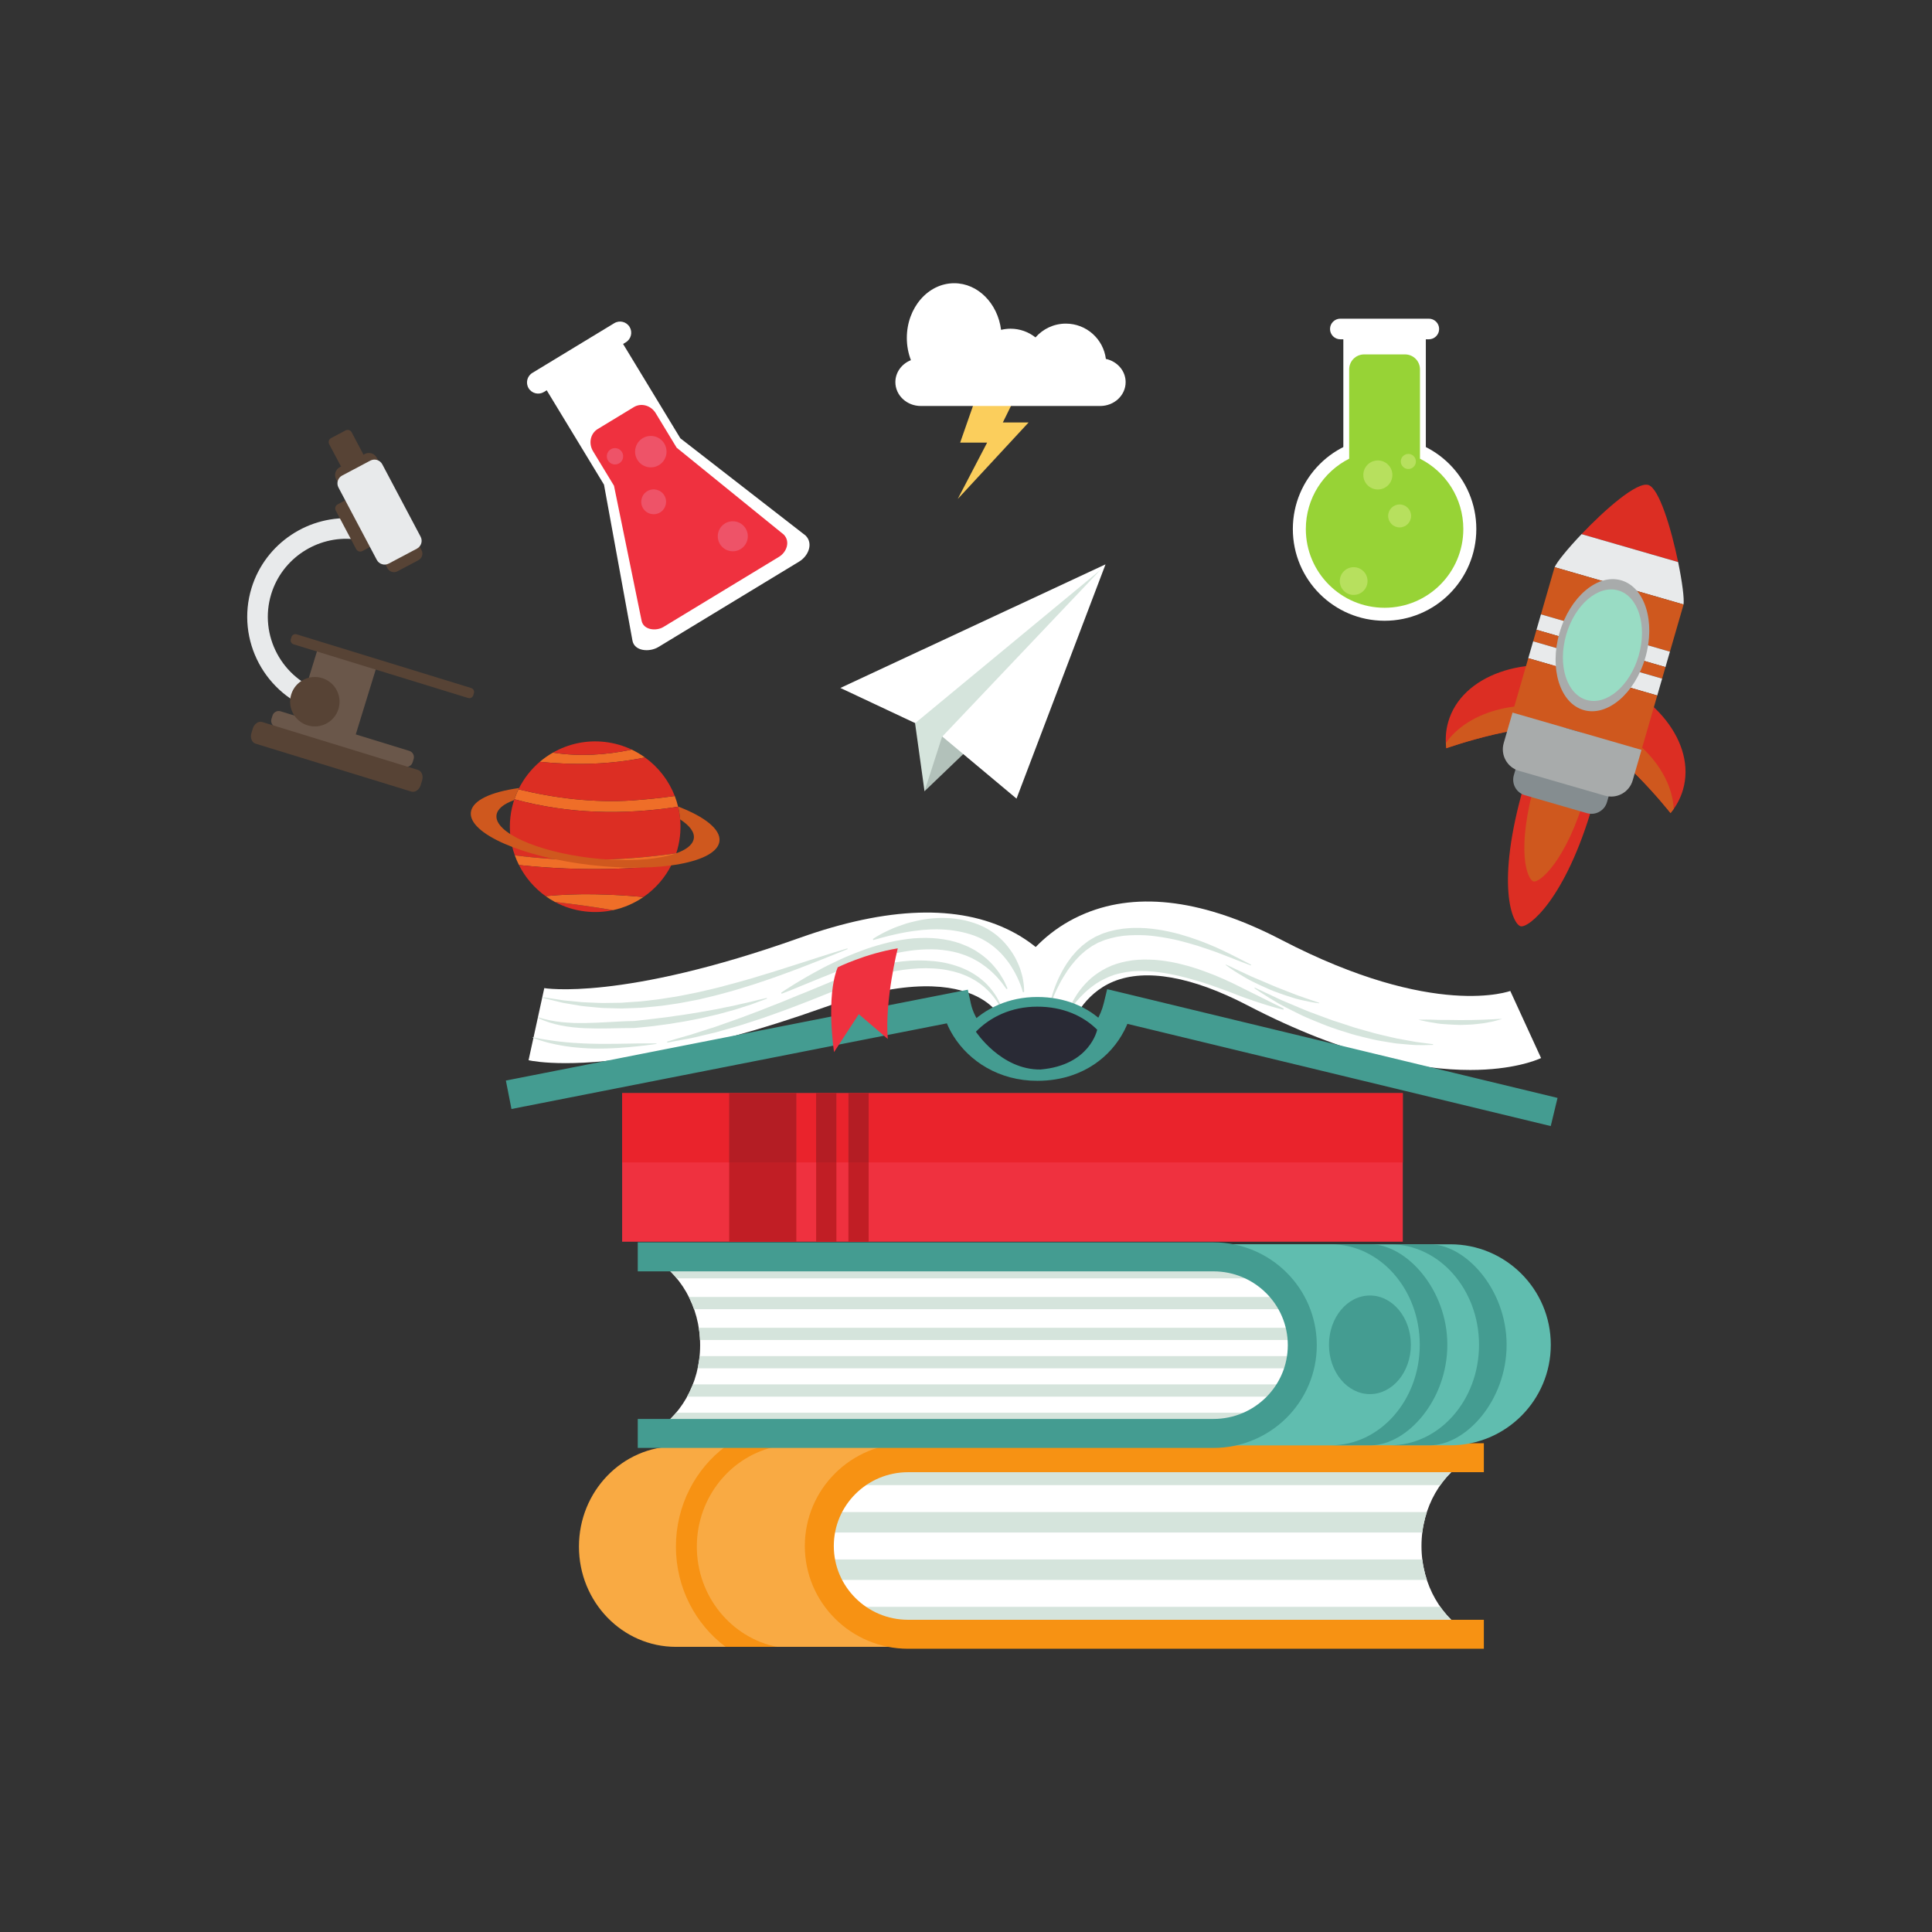 <svg width="1000" height="1000" xmlns="http://www.w3.org/2000/svg">
 <rect width="100%" height="100%" fill="#333333" stroke="none"/>
 <defs>
  <clipPath clipPathUnits="userSpaceOnUse" id="clipPath52">
   <path d="m5886.026,1598.395c0,161.65 84.25,301.38 206.54,367.9l-2332.05,0c-203.19,0 -367.9,-164.72 -367.9,-367.9c0,-203.19 164.71,-367.9 367.9,-367.9l2332.05,0c-122.29,66.52 -206.54,206.24 -206.54,367.9" id="path54"/>
  </clipPath>
  <clipPath clipPathUnits="userSpaceOnUse" id="clipPath80">
   <path d="m2899.126,2430.015c0,161.65 -84.25,301.38 -206.54,367.9l2332.05,0c203.19,0 367.9,-164.72 367.9,-367.9c0,-203.19 -164.71,-367.9 -367.9,-367.9l-2332.05,0c122.29,66.52 206.54,206.24 206.54,367.9" id="path82"/>
  </clipPath>
 </defs>
 <g>
  <title>background</title>
  <rect fill="none" id="canvas_background" height="402" width="582" y="-1" x="-1"/>
 </g>
 <g>
  <title>Layer 1</title>
  <g id="svg_1">
   <path fill="#ffffff" fill-rule="nonzero" d="m292.782,550.282c-11.391,0 -17.576,-1.157 -19.2,-1.511l8.133,-37.296l-0.297,-0.061c0.391,0.071 40.239,6.871 132.518,-25.991c45.399,-16.168 82.178,-17.359 109.311,-3.542c25.527,12.999 32.477,34.444 33.186,36.846l-36.614,10.796c0,0 0.04,0.168 0.149,0.471c-0.128,-0.354 -3.23,-8.739 -14.409,-14.281c-11.994,-5.947 -35.404,-9.791 -78.818,5.67c-68.384,24.352 -111.386,28.899 -133.959,28.9" id="path16"/>
   <path fill="#ffffff" fill-rule="nonzero" d="m760.957,553.809c-25.344,0 -63.706,-6.643 -115.304,-33.474c-28.664,-14.905 -52.626,-19.161 -69.296,-12.31c-15.941,6.551 -21.47,21.796 -21.519,21.948l-36.335,-11.697c1.054,-3.274 11.221,-32.355 43.344,-45.556c27.789,-11.42 61.91,-6.795 101.415,13.75c79.439,41.308 118.498,26.465 118.883,26.308c-0.276,0.111 -0.412,0.181 -0.412,0.181l15.925,34.691c-2.514,1.154 -14.703,6.159 -36.7,6.16" id="path18"/>
   <path fill="#d5e4dc" fill-rule="nonzero" d="m345.29,539.146c0,0 0.704,-0.214 2.024,-0.614c1.323,-0.389 3.251,-1.018 5.729,-1.699c1.236,-0.351 2.606,-0.739 4.096,-1.161c1.485,-0.444 3.054,-0.978 4.745,-1.514c1.681,-0.544 3.471,-1.121 5.359,-1.73c0.943,-0.296 1.909,-0.599 2.899,-0.909c0.985,-0.349 1.991,-0.704 3.02,-1.067c2.054,-0.726 4.192,-1.482 6.406,-2.265c2.223,-0.74 4.494,-1.606 6.827,-2.489c2.333,-0.877 4.729,-1.78 7.179,-2.703c2.425,-1 4.93,-1.942 7.461,-2.942c5.095,-1.896 10.238,-4.25 15.58,-6.294c5.304,-2.196 10.691,-4.429 16.079,-6.66c2.711,-1.091 5.421,-2.183 8.121,-3.269l0.254,-0.102l0.345,-0.134l0.129,-0.045l0.516,-0.176l1.032,-0.355l2.141,-0.705c1.456,-0.471 2.866,-0.895 4.306,-1.301c2.859,-0.838 5.742,-1.506 8.62,-2.044c2.875,-0.549 5.735,-1.009 8.575,-1.312c5.67,-0.672 11.255,-0.699 16.523,-0.158c5.274,0.464 10.216,1.745 14.545,3.458c4.336,1.74 7.99,4.077 10.836,6.531c2.88,2.43 4.889,5.026 6.367,7.207c0.714,1.116 1.351,2.099 1.78,3.031c0.465,0.907 0.864,1.669 1.114,2.325c0.54,1.281 0.828,1.964 0.828,1.964l-0.445,0.228c0,0 -0.355,-0.635 -1.019,-1.825c-0.312,-0.608 -0.782,-1.305 -1.325,-2.13c-0.515,-0.845 -1.222,-1.734 -1.995,-2.741c-1.606,-1.964 -3.739,-4.225 -6.593,-6.32c-2.844,-2.1 -6.395,-4.011 -10.516,-5.424c-4.139,-1.353 -8.81,-2.281 -13.806,-2.535c-4.992,-0.302 -10.29,-0.015 -15.697,0.739c-5.41,0.757 -10.941,1.98 -16.442,3.615c-2.743,0.818 -5.516,1.718 -8.199,2.737c-2.692,1.117 -5.394,2.24 -8.096,3.362c-5.414,2.224 -10.856,4.383 -16.211,6.511c-5.39,2.042 -10.652,4.159 -15.842,5.956c-2.585,0.924 -5.126,1.831 -7.615,2.72c-2.513,0.818 -4.971,1.617 -7.365,2.396c-4.763,1.634 -9.375,2.826 -13.591,4.056c-1.056,0.301 -2.09,0.596 -3.101,0.884c-1.022,0.246 -2.021,0.487 -2.995,0.721c-1.949,0.464 -3.797,0.904 -5.535,1.317c-1.74,0.398 -3.357,0.834 -4.872,1.124c-1.518,0.28 -2.911,0.537 -4.17,0.77c-5.035,0.929 -7.912,1.46 -7.912,1.46l-0.091,-0.491" id="path20"/>
   <path fill="#d5e4dc" fill-rule="nonzero" d="m275.726,536.877c0,0 0.253,0.046 0.725,0.131c0.47,0.094 1.175,0.19 2.042,0.396c0.87,0.216 1.935,0.393 3.141,0.581c1.2,0.212 2.561,0.403 4.053,0.614c1.479,0.241 3.1,0.39 4.796,0.61c1.698,0.211 3.507,0.306 5.357,0.504c1.863,0.136 3.785,0.233 5.744,0.334c1.952,0.138 3.95,0.136 5.94,0.194c1.995,0.029 3.99,0.095 5.959,0.054c1.972,-0.01 3.913,-0.02 5.791,-0.03c3.776,-0.064 7.303,-0.124 10.324,-0.175c3.033,-0.06 5.586,-0.003 7.365,-0.044c0.89,-0.026 1.599,0.024 2.078,0.026c0.481,0.013 0.738,0.019 0.738,0.019l0.034,0.249c0,0 -1.005,0.135 -2.763,0.372c-1.759,0.23 -4.272,0.562 -7.298,0.874c-3.024,0.336 -6.561,0.632 -10.359,0.871c-1.899,0.091 -3.861,0.207 -5.86,0.237c-1.996,0.075 -4.026,0.041 -6.056,0.044c-2.029,-0.084 -4.06,-0.121 -6.053,-0.292c-1.996,-0.114 -3.95,-0.345 -5.843,-0.547c-1.885,-0.261 -3.712,-0.494 -5.426,-0.823c-1.715,-0.323 -3.337,-0.623 -4.812,-1.006c-0.74,-0.177 -1.45,-0.347 -2.125,-0.51c-0.666,-0.195 -1.299,-0.381 -1.894,-0.555c-1.19,-0.343 -2.225,-0.647 -3.054,-0.963c-1.673,-0.591 -2.627,-0.929 -2.627,-0.929l0.083,-0.236" id="path22"/>
   <path fill="#d5e4dc" fill-rule="nonzero" d="m404.33,513.797c0,0 0.424,-0.286 1.219,-0.821c0.806,-0.507 1.97,-1.308 3.475,-2.228c1.501,-0.927 3.314,-2.1 5.441,-3.324c2.114,-1.261 4.503,-2.68 7.173,-4.106c2.655,-1.462 5.543,-3.036 8.696,-4.521c3.127,-1.532 6.465,-3.124 10.023,-4.537c1.784,-0.706 3.585,-1.451 5.45,-2.134c0.93,-0.344 1.857,-0.711 2.809,-1.042c0.958,-0.31 1.92,-0.624 2.886,-0.938c3.886,-1.224 7.902,-2.308 12.033,-3.118c4.131,-0.762 8.326,-1.399 12.555,-1.519c4.215,-0.188 8.42,0.06 12.466,0.721c4.046,0.609 7.91,1.741 11.367,3.288c1.756,0.682 3.368,1.606 4.911,2.459c0.759,0.456 1.462,0.983 2.169,1.455c0.693,0.499 1.407,0.921 2.019,1.47c2.571,2.005 4.628,4.15 6.247,6.162c0.782,1.034 1.575,1.933 2.167,2.874c0.574,0.943 1.101,1.809 1.577,2.591c0.496,0.756 0.845,1.494 1.134,2.141c0.295,0.636 0.546,1.179 0.75,1.617c0.388,0.88 0.594,1.349 0.594,1.349l-0.522,0.344c0,0 -0.294,-0.401 -0.845,-1.154c-0.275,-0.376 -0.614,-0.84 -1.014,-1.385c-0.396,-0.547 -0.845,-1.183 -1.436,-1.821c-0.569,-0.656 -1.199,-1.383 -1.886,-2.172c-0.706,-0.771 -1.552,-1.526 -2.411,-2.375c-1.764,-1.647 -3.915,-3.33 -6.407,-4.938c-0.598,-0.443 -1.292,-0.755 -1.96,-1.14c-0.681,-0.361 -1.354,-0.771 -2.078,-1.111c-1.475,-0.615 -2.95,-1.376 -4.584,-1.859c-3.195,-1.166 -6.736,-1.877 -10.42,-2.304c-3.688,-0.46 -7.55,-0.426 -11.446,-0.181c-3.902,0.23 -7.84,0.856 -11.742,1.619c-3.914,0.725 -7.771,1.742 -11.549,2.799c-3.774,1.08 -7.446,2.294 -10.981,3.521c-7.061,2.487 -13.549,5.111 -19.098,7.389c-5.558,2.27 -10.188,4.161 -13.43,5.485c-3.257,1.288 -5.119,2.024 -5.119,2.024l-0.233,-0.58" id="path24"/>
   <path fill="#d5e4dc" fill-rule="nonzero" d="m278.486,526.504l3.064,0.9c1.035,0.212 2.029,0.482 3.035,0.705l3.07,0.541l3.078,0.405c2.064,0.186 4.12,0.336 6.183,0.425l3.101,0.054c1.039,-0.018 2.072,-0.026 3.106,-0.019c2.074,-0.028 4.151,-0.094 6.234,-0.194c2.085,-0.128 4.175,-0.217 6.274,-0.319l6.327,-0.335c2.123,-0.129 4.258,-0.156 6.405,-0.189l-0.296,0.014l8.669,-0.984c2.881,-0.371 5.768,-0.7 8.651,-1.051c2.874,-0.406 5.734,-0.887 8.621,-1.231l8.595,-1.393l8.579,-1.544c1.42,-0.3 2.839,-0.615 4.27,-0.886l4.29,-0.859c2.825,-0.694 5.69,-1.291 8.55,-1.945c2.837,-0.718 5.69,-1.429 8.588,-2.069l0.138,0.349l-8.27,3.054l-8.398,2.686l-8.501,2.334l-8.586,2.002l-8.652,1.696l-8.703,1.415l-8.741,1.155l-8.771,0.879l-0.015,0.001l-0.016,0c-4.216,-0.011 -8.439,0.114 -12.664,0.19c-2.112,0.037 -4.228,0.056 -6.343,0.058c-2.115,-0.01 -4.23,-0.055 -6.345,-0.14l-3.17,-0.186l-3.164,-0.286l-3.152,-0.406l-3.131,-0.545l-3.101,-0.703l-3.056,-0.881l-3.001,-1.077l-2.899,-1.278l0.15,-0.344" id="path26"/>
   <path fill="#d5e4dc" fill-rule="nonzero" d="m451.831,485.993c0,0 0.321,-0.209 0.924,-0.6c0.616,-0.357 1.475,-0.965 2.654,-1.576c1.171,-0.634 2.6,-1.436 4.289,-2.178c1.677,-0.791 3.601,-1.64 5.765,-2.381c2.151,-0.792 4.522,-1.589 7.107,-2.169c2.567,-0.655 5.339,-1.216 8.256,-1.551c2.917,-0.334 5.987,-0.519 9.133,-0.364c3.147,0.064 6.36,0.568 9.55,1.218c3.151,0.8 6.353,1.764 9.225,3.185l0.492,0.229l0.58,0.302l1.17,0.635c0.8,0.43 1.468,0.885 2.145,1.335c0.688,0.438 1.344,0.905 1.971,1.4c0.637,0.48 1.258,0.974 1.831,1.505c2.379,2.03 4.319,4.331 5.938,6.601c1.649,2.25 2.925,4.545 3.879,6.735c0.512,1.076 0.921,2.14 1.295,3.15c0.311,1.041 0.64,2 0.873,2.929c0.517,1.833 0.752,3.484 0.936,4.821c0.172,1.325 0.216,2.435 0.223,3.136c-0.001,0.718 -0.001,1.1 -0.001,1.1l-0.601,0.17c0,0 -0.106,-0.352 -0.304,-1.014c-0.182,-0.67 -0.51,-1.6 -0.944,-2.81c-0.453,-1.195 -1.036,-2.634 -1.809,-4.235c-0.775,-1.6 -1.732,-3.364 -2.906,-5.206c-1.147,-1.859 -2.589,-3.745 -4.23,-5.628c-1.641,-1.883 -3.562,-3.703 -5.732,-5.343c-2.169,-1.645 -4.575,-3.103 -7.174,-4.254c-2.619,-1.169 -5.421,-1.969 -8.244,-2.652c-2.841,-0.611 -5.719,-1.096 -8.586,-1.272c-1.427,-0.152 -2.856,-0.122 -4.261,-0.194c-1.409,0.025 -2.801,0.009 -4.169,0.086c-2.736,0.14 -5.38,0.366 -7.87,0.73c-2.495,0.325 -4.839,0.749 -6.992,1.188c-1.08,0.203 -2.105,0.445 -3.084,0.662c-0.981,0.209 -1.909,0.419 -2.775,0.64c-1.74,0.412 -3.244,0.82 -4.482,1.156c-2.476,0.686 -3.888,1.111 -3.888,1.111l-0.182,-0.599" id="path28"/>
   <path fill="#d5e4dc" fill-rule="nonzero" d="m281.182,516.174c0,0 0.631,0.094 1.816,0.268c1.181,0.182 2.926,0.407 5.125,0.781c1.101,0.171 2.319,0.403 3.649,0.575c1.333,0.105 2.76,0.264 4.285,0.41c1.518,0.151 3.134,0.311 4.836,0.481c1.702,0.142 3.524,0.165 5.4,0.259c1.884,0.06 3.835,0.2 5.86,0.204c2.026,-0.029 4.12,-0.058 6.272,-0.087c1.075,-0.018 2.163,-0.013 3.264,-0.05c1.101,-0.083 2.215,-0.165 3.342,-0.249c2.25,-0.199 4.551,-0.255 6.885,-0.466c2.329,-0.274 4.696,-0.551 7.093,-0.833c1.198,-0.139 2.404,-0.264 3.605,-0.495c1.206,-0.188 2.419,-0.375 3.636,-0.564c4.881,-0.649 9.776,-1.78 14.691,-2.743c4.888,-1.144 9.803,-2.171 14.57,-3.531c4.791,-1.239 9.49,-2.58 14.036,-3.885c2.27,-0.665 4.476,-1.413 6.67,-2.04c2.189,-0.644 4.329,-1.28 6.395,-1.962c4.151,-1.324 8.076,-2.575 11.699,-3.73c3.629,-1.166 6.956,-2.235 9.905,-3.183c2.96,-0.935 5.54,-1.75 7.665,-2.42c2.121,-0.685 3.815,-1.155 4.959,-1.505c1.147,-0.341 1.76,-0.524 1.76,-0.524l0.14,0.347c0,0 -2.355,0.956 -6.479,2.629c-2.065,0.826 -4.574,1.831 -7.451,2.982c-2.875,1.154 -6.131,2.43 -9.699,3.781c-3.554,1.389 -7.438,2.801 -11.549,4.29c-2.047,0.765 -4.174,1.489 -6.349,2.223c-2.175,0.731 -4.388,1.512 -6.657,2.245c-4.558,1.407 -9.244,2.944 -14.09,4.224c-4.808,1.421 -9.783,2.514 -14.73,3.721c-5.004,0.941 -9.982,2.031 -14.963,2.647c-4.947,0.829 -9.876,1.157 -14.629,1.617c-2.381,0.145 -4.731,0.181 -7.027,0.275c-1.147,0.04 -2.284,0.079 -3.406,0.117c-1.123,-0.006 -2.231,-0.055 -3.325,-0.08c-2.188,-0.06 -4.316,-0.12 -6.374,-0.177c-2.055,-0.114 -4.032,-0.362 -5.935,-0.526c-1.899,-0.203 -3.729,-0.307 -5.45,-0.57c-1.718,-0.29 -3.348,-0.565 -4.879,-0.824c-1.531,-0.259 -2.964,-0.5 -4.289,-0.725c-1.311,-0.279 -2.5,-0.606 -3.581,-0.864c-4.319,-1.069 -6.786,-1.68 -6.786,-1.68l0.089,-0.365" id="path30"/>
   <path fill="#d5e4dc" fill-rule="nonzero" d="m664.215,522.604c0,0 -0.49,-0.12 -1.406,-0.344c-0.904,-0.251 -2.256,-0.564 -3.924,-1.073c-1.675,-0.494 -3.723,-1.067 -6.014,-1.839c-2.309,-0.74 -4.909,-1.58 -7.692,-2.609c-0.699,-0.25 -1.413,-0.505 -2.14,-0.766c-0.738,-0.275 -1.49,-0.556 -2.255,-0.843c-1.489,-0.54 -3.035,-1.266 -4.567,-1.791c-3.058,-1.161 -6.354,-2.268 -9.719,-3.496c-1.7,-0.545 -3.41,-1.163 -5.166,-1.671c-0.876,-0.254 -1.759,-0.509 -2.645,-0.765c-0.876,-0.29 -1.764,-0.541 -2.658,-0.775c-0.891,-0.242 -1.785,-0.487 -2.684,-0.731c-0.897,-0.219 -1.799,-0.438 -2.703,-0.657c-1.8,-0.48 -3.619,-0.8 -5.431,-1.161c-3.619,-0.672 -7.251,-1.194 -10.781,-1.364c-0.887,-0.068 -1.769,-0.105 -2.634,-0.092c-0.868,-0.009 -1.742,-0.055 -2.599,-0.039c-1.701,0.083 -3.399,0.135 -5.018,0.394l-1.224,0.15l-1.181,0.246c-0.774,0.194 -1.587,0.266 -2.339,0.476c-0.76,0.2 -1.512,0.396 -2.256,0.591l-0.14,0.036l-0.07,0.018c-0.05,0.019 0.304,-0.135 0.136,-0.062l-0.039,0.014l-0.304,0.113l-0.608,0.225c-0.403,0.149 -0.804,0.296 -1.201,0.444c-0.868,0.294 -1.4,0.588 -2.044,0.87c-0.625,0.268 -1.246,0.561 -1.893,0.911c-1.305,0.62 -2.485,1.374 -3.646,2.089c-2.229,1.549 -4.229,3.143 -5.912,4.704c-1.665,1.576 -3.051,3.076 -4.151,4.364c-1.083,1.299 -1.921,2.362 -2.455,3.115c-0.526,0.75 -0.807,1.15 -0.807,1.15l-0.595,-0.191c0,0 0.168,-0.496 0.542,-1.344c0.384,-0.85 0.95,-2.095 1.821,-3.599c0.874,-1.499 1.978,-3.305 3.481,-5.207c1.494,-1.906 3.333,-3.947 5.594,-5.907c2.274,-1.926 4.987,-3.771 8.062,-5.289c3.044,-1.55 6.548,-2.632 10.203,-3.345c3.664,-0.746 7.536,-0.975 11.441,-0.873c3.916,0.049 7.861,0.581 11.764,1.262c1.941,0.399 3.888,0.777 5.789,1.304c1.919,0.459 3.799,1.025 5.659,1.603c3.724,1.143 7.312,2.486 10.754,3.856c1.718,0.691 3.377,1.44 5.019,2.135c1.633,0.714 3.2,1.486 4.741,2.197c3.072,1.456 5.866,2.976 8.536,4.246c10.578,5.255 17.63,8.759 17.63,8.759l-0.273,0.562" id="path32"/>
   <path fill="#d5e4dc" fill-rule="nonzero" d="m741.721,540.851c0,0 -0.385,0.011 -1.106,0.033c-0.721,0.011 -1.784,0.074 -3.125,0.064c-1.343,0.003 -2.975,0.022 -4.839,-0.03c-1.87,-0.109 -3.99,-0.261 -6.3,-0.492c-1.16,-0.107 -2.368,-0.219 -3.618,-0.335c-1.241,-0.152 -2.501,-0.396 -3.811,-0.6c-2.606,-0.451 -5.393,-0.819 -8.205,-1.479c-2.803,-0.69 -5.731,-1.305 -8.656,-2.114c-1.476,-0.361 -2.93,-0.829 -4.394,-1.29c-1.464,-0.459 -2.933,-0.92 -4.402,-1.38c-1.458,-0.496 -2.915,-0.991 -4.367,-1.485c-1.449,-0.502 -2.856,-1.094 -4.272,-1.631c-2.83,-1.077 -5.555,-2.291 -8.221,-3.381c-2.647,-1.134 -5.112,-2.449 -7.484,-3.607c-2.369,-1.161 -4.582,-2.314 -6.603,-3.416c-3.994,-2.306 -7.247,-4.359 -9.504,-5.821c-1.136,-0.714 -1.995,-1.34 -2.595,-1.738c-0.596,-0.406 -0.912,-0.623 -0.912,-0.623l0.166,-0.335c0,0 5.509,2.584 13.77,6.46c2.101,0.887 4.378,1.849 6.786,2.866c2.415,0.998 4.938,2.111 7.59,3.152c2.672,0.993 5.435,2.018 8.24,3.059c1.407,0.509 2.808,1.071 4.246,1.545c1.441,0.464 2.888,0.93 4.335,1.396c1.442,0.476 2.886,0.953 4.324,1.427c1.436,0.477 2.865,0.963 4.314,1.341c2.88,0.809 5.715,1.606 8.459,2.376c2.752,0.736 5.454,1.29 7.994,1.9c1.274,0.29 2.513,0.573 3.711,0.845c1.208,0.22 2.375,0.432 3.496,0.636c2.243,0.405 4.299,0.777 6.121,1.106c1.839,0.242 3.441,0.455 4.761,0.629c2.64,0.35 4.15,0.549 4.15,0.549l-0.049,0.372" id="path34"/>
   <path fill="#d5e4dc" fill-rule="nonzero" d="m682.78,519.317c0,0 -3.325,-0.374 -8.13,-1.471c-1.204,-0.271 -2.509,-0.546 -3.864,-0.938c-1.356,-0.407 -2.792,-0.825 -4.255,-1.331c-1.461,-0.505 -2.999,-0.961 -4.516,-1.545c-1.524,-0.565 -3.089,-1.107 -4.594,-1.764c-1.501,-0.672 -3.002,-1.345 -4.48,-2.007c-1.484,-0.649 -2.899,-1.387 -4.291,-2.047c-0.691,-0.343 -1.383,-0.651 -2.033,-1.012c-0.646,-0.369 -1.278,-0.729 -1.893,-1.081c-1.236,-0.688 -2.38,-1.39 -3.434,-2.038c-4.229,-2.57 -6.862,-4.61 -6.862,-4.61l0.111,-0.224c0,0 2.958,1.389 7.394,3.474c1.109,0.521 2.31,1.085 3.58,1.683c1.265,0.611 2.611,1.224 4.03,1.804c2.817,1.198 5.825,2.474 8.831,3.751c1.488,0.676 3.018,1.246 4.514,1.834c1.498,0.584 2.97,1.159 4.396,1.716c1.426,0.556 2.805,1.095 4.112,1.605c1.317,0.482 2.58,0.897 3.737,1.302c4.635,1.597 7.725,2.663 7.725,2.663l-0.08,0.237" id="path36"/>
   <path fill="#d5e4dc" fill-rule="nonzero" d="m647.45,499.688c0,0 -0.472,-0.172 -1.357,-0.496c-0.882,-0.331 -2.196,-0.776 -3.826,-1.425c-1.636,-0.641 -3.621,-1.386 -5.888,-2.31c-2.268,-0.948 -4.831,-1.82 -7.575,-2.904c-2.803,-0.975 -5.827,-2.024 -9.04,-3.047c-3.217,-1.014 -6.646,-1.909 -10.175,-2.816c-1.779,-0.384 -3.581,-0.807 -5.418,-1.133c-1.841,-0.289 -3.69,-0.652 -5.565,-0.875c-3.743,-0.545 -7.564,-0.751 -11.339,-0.647c-1.895,-0.019 -3.763,0.161 -5.628,0.316c-1.841,0.27 -3.684,0.516 -5.455,0.973c-0.902,0.172 -1.768,0.445 -2.63,0.709l-1.301,0.369l-0.163,0.046l-0.081,0.024c-0.185,0.071 0.206,-0.086 0.15,-0.064l-0.043,0.018l-0.336,0.136l-0.671,0.271c-0.892,0.361 -1.781,0.72 -2.663,1.076c-0.797,0.384 -1.438,0.806 -2.165,1.194l-1.062,0.584c-0.35,0.215 -0.689,0.49 -1.032,0.73c-0.681,0.501 -1.373,0.978 -2.062,1.448c-0.636,0.546 -1.265,1.087 -1.887,1.621l-0.931,0.8l-0.844,0.88c-0.562,0.584 -1.116,1.16 -1.664,1.728c-0.504,0.613 -1.001,1.216 -1.49,1.809c-1.04,1.144 -1.836,2.425 -2.714,3.575c-1.587,2.416 -2.999,4.705 -4.098,6.829c-0.565,1.055 -1.055,2.062 -1.504,3.002c-0.47,0.931 -0.851,1.81 -1.2,2.605c-0.681,1.594 -1.215,2.86 -1.544,3.737c-0.325,0.864 -0.492,1.37 -0.492,1.37l-0.357,-0.115c0,0 0.109,-0.482 0.315,-1.387c0.229,-0.911 0.573,-2.246 1.105,-3.915c0.268,-0.835 0.56,-1.76 0.936,-2.748c0.346,-0.999 0.77,-2.06 1.248,-3.184c0.926,-2.26 2.159,-4.73 3.65,-7.343c0.824,-1.258 1.565,-2.647 2.567,-3.928c0.48,-0.655 0.968,-1.321 1.462,-1.998c0.549,-0.634 1.106,-1.278 1.671,-1.93c0.282,-0.328 0.568,-0.655 0.854,-0.986l0.955,-0.915c0.641,-0.611 1.291,-1.231 1.948,-1.857c0.719,-0.555 1.445,-1.116 2.179,-1.684c0.371,-0.278 0.725,-0.581 1.115,-0.84l1.215,-0.731c0.819,-0.476 1.624,-1.01 2.473,-1.448c0.87,-0.384 1.746,-0.77 2.627,-1.159c0.456,-0.185 0.851,-0.41 1.359,-0.564l1.399,-0.45c0.931,-0.311 1.871,-0.609 2.841,-0.811c1.915,-0.517 3.889,-0.812 5.867,-1.124c1.992,-0.195 3.993,-0.409 6.004,-0.416c4.015,-0.07 8.035,0.211 11.932,0.825c3.914,0.54 7.695,1.448 11.328,2.39c3.612,1.022 7.067,2.136 10.291,3.334c1.601,0.626 3.178,1.188 4.669,1.816c1.489,0.631 2.926,1.242 4.308,1.829c2.717,1.272 5.236,2.389 7.391,3.518c2.17,1.103 4.062,2.062 5.621,2.854c3.111,1.591 4.89,2.5 4.89,2.5l-0.17,0.335" id="path38"/>
   <path fill="#d5e4dc" fill-rule="nonzero" d="m777.546,527.371c0,0 -0.655,0.212 -1.808,0.544c-0.578,0.159 -1.279,0.35 -2.084,0.57c-0.8,0.231 -1.734,0.39 -2.745,0.589c-1.014,0.191 -2.115,0.417 -3.286,0.588c-1.17,0.142 -2.405,0.305 -3.688,0.424c-1.281,0.142 -2.606,0.274 -3.959,0.29c-1.351,0.045 -2.724,0.091 -4.096,0.136c-1.448,-0.016 -2.744,-0.107 -4.103,-0.156c-1.339,-0.045 -2.654,-0.163 -3.929,-0.237c-1.275,-0.079 -2.504,-0.158 -3.676,-0.369c-1.171,-0.169 -2.275,-0.36 -3.291,-0.539c-4.07,-0.699 -6.723,-1.381 -6.723,-1.381c0,0 2.766,-0.151 6.824,-0.051c1.016,0.021 2.114,0.046 3.27,0.106c1.151,0.086 2.393,0.016 3.667,0.034c1.278,0.011 2.598,-0.019 3.936,0.025c1.32,0.021 2.745,0.08 4.018,0.071c1.349,-0.018 2.697,-0.034 4.026,-0.05c0.664,-0.013 1.323,-0.007 1.975,0.001c0.65,-0.024 1.292,-0.048 1.925,-0.071c1.264,-0.058 2.49,-0.065 3.654,-0.085c1.159,-0.054 2.254,-0.105 3.265,-0.151c1.014,-0.062 1.95,-0.036 2.783,-0.111c0.833,-0.046 1.559,-0.086 2.156,-0.119c1.199,-0.05 1.887,-0.056 1.887,-0.056" id="path40"/>
   <path fill="#f9aa43" fill-rule="nonzero" d="m481.26,748.629l-131.389,0c-27.729,0 -50.208,23.233 -50.208,51.89c0,28.657 22.479,51.889 50.208,51.889l131.389,0l0,-103.779" id="path42"/>
   <path fill="#f79213" fill-rule="nonzero" d="m360.68,800.519c0,-25.734 17.894,-47.218 41.495,-51.89l-26.598,0c-15.566,11.643 -25.721,30.559 -25.721,51.89c0,21.331 10.155,40.246 25.721,51.889l26.6,0c-23.602,-4.671 -41.498,-26.155 -41.498,-51.889" id="path44"/>
   <path fill="#ffffff" fill-rule="nonzero" d="m735.753,800.201c0,-20.206 10.531,-37.673 25.817,-45.988l-291.506,0c-25.399,0 -45.988,20.59 -45.988,45.988c0,25.399 20.589,45.989 45.988,45.989l291.506,0c-15.286,-8.316 -25.817,-25.781 -25.817,-45.989" id="path46"/>
   <g transform="matrix(0.125,0,0,-0.125,0,1000) " id="g48">
    <g id="g50" clip-path="url(#clipPath52)">
     <path fill="#d5e4dc" fill-rule="nonzero" d="m3311.796,1850.455l2873.98,0l0,84.769l-2873.98,0l0,-84.769z" id="path56"/>
     <path fill="#d5e4dc" fill-rule="nonzero" d="m3311.796,1654.155l2873.98,0l0,84.769l-2873.98,0l0,-84.769z" id="path58"/>
     <path fill="#d5e4dc" fill-rule="nonzero" d="m3311.796,1457.855l2873.98,0l0,84.769l-2873.98,0l0,-84.769z" id="path60"/>
     <path fill="#d5e4dc" fill-rule="nonzero" d="m3311.796,1261.555l2873.98,0l0,84.769l-2873.98,0l0,-84.769z" id="path62"/>
    </g>
   </g>
   <path fill="#f79213" fill-rule="nonzero" d="m768.043,747.004l-297.979,0c-14.732,-0.003 -28.144,5.954 -37.805,15.565c-9.671,9.598 -15.686,22.951 -15.682,37.631c-0.004,14.68 6.011,28.035 15.682,37.633c9.661,9.61 23.073,15.568 37.805,15.564l297.979,0l0,-15l-297.979,0c-10.666,-0.004 -20.249,-4.276 -27.231,-11.204c-6.973,-6.941 -11.252,-16.435 -11.256,-26.992c0.004,-10.557 4.284,-20.05 11.256,-26.991c6.982,-6.929 16.565,-11.201 27.231,-11.205l297.979,0l0,-15" id="path64"/>
   <path fill="#60bdaf" fill-rule="nonzero" d="m614.518,644.041l136.145,0c28.734,0 52.026,23.294 52.026,52.026c0,28.733 -23.293,52.025 -52.026,52.025l-136.145,0l0,-104.051" id="path66"/>
   <path fill="#60bdaf" fill-rule="nonzero" d="m561.817,644.041l136.145,0c28.733,0 52.025,23.294 52.025,52.026c0,28.733 -23.293,52.025 -52.025,52.025l-136.145,0l0,-104.051" id="path68"/>
   <path fill="#449c91" fill-rule="nonzero" d="m709.351,644.041l-20.517,0c25.421,0 46.029,23.294 46.029,52.026c0,28.733 -20.608,52.025 -46.029,52.025l20.517,0c18.861,0 39.789,-23.293 39.789,-52.025c0,-28.733 -21.295,-52.026 -39.789,-52.026" id="path70"/>
   <path fill="#449c91" fill-rule="nonzero" d="m740.031,644.041l-20.519,0c25.421,0 46.03,23.294 46.03,52.026c0,28.733 -20.609,52.025 -46.03,52.025l20.519,0c18.861,0 39.788,-23.293 39.788,-52.025c0,-28.733 -21.294,-52.026 -39.788,-52.026" id="path72"/>
   <path fill="#ffffff" fill-rule="nonzero" d="m362.391,696.248c0,-20.206 -10.531,-37.673 -25.817,-45.988l291.506,0c25.399,0 45.988,20.59 45.988,45.988c0,25.399 -20.589,45.988 -45.988,45.988l-291.506,0c15.286,-8.315 25.817,-25.78 25.817,-45.988" id="path74"/>
   <g transform="matrix(0.125,0,0,-0.125,0,1000) " id="g76">
    <g id="g78" clip-path="url(#clipPath80)">
     <path fill="#d5e4dc" fill-rule="nonzero" d="m2592.976,2451.355l2873.97,0l0,50.629l-2873.97,0l0,-50.629z" id="path84"/>
     <path fill="#d5e4dc" fill-rule="nonzero" d="m2592.976,2578.975l2873.97,0l0,50.629l-2873.97,0l0,-50.629z" id="path86"/>
     <path fill="#d5e4dc" fill-rule="nonzero" d="m2592.976,2706.605l2873.97,0l0,50.629l-2873.97,0l0,-50.629z" id="path88"/>
     <path fill="#d5e4dc" fill-rule="nonzero" d="m2592.976,2334.095l2873.97,0l0,50.629l-2873.97,0l0,-50.629z" id="path90"/>
     <path fill="#d5e4dc" fill-rule="nonzero" d="m2592.976,2216.845l2873.97,0l0,50.633l-2873.97,0l0,-50.633z" id="path92"/>
     <path fill="#d5e4dc" fill-rule="nonzero" d="m2592.976,2099.585l2873.97,0l0,50.641l-2873.97,0l0,-50.641z" id="path94"/>
    </g>
   </g>
   <path fill="#449c91" fill-rule="nonzero" d="m330.101,658.052l297.979,0c10.666,0.004 20.249,4.276 27.233,11.205c6.973,6.941 11.251,16.434 11.255,26.991c-0.004,10.557 -4.282,20.051 -11.255,26.992c-6.984,6.928 -16.566,11.2 -27.233,11.204l-297.979,0l0,15l297.979,0c14.732,0.004 28.144,-5.954 37.805,-15.564c9.671,-9.598 15.688,-22.953 15.682,-37.633c0.005,-14.68 -6.011,-28.034 -15.682,-37.633c-9.661,-9.61 -23.073,-15.566 -37.805,-15.564l-297.979,0l0,15" id="path96"/>
   <path fill="#449c91" fill-rule="nonzero" d="m806.178,568.274l-233.108,-56.283l-1.766,7.28c-1.64,6.753 -5.433,13.015 -11.127,17.584c-2.854,2.286 -6.189,4.165 -10.05,5.487c-3.861,1.321 -8.255,2.09 -13.238,2.091c-4.906,-0.001 -9.304,-0.829 -13.22,-2.241c-5.87,-2.119 -10.682,-5.577 -14.283,-9.654c-3.6,-4.069 -5.936,-8.759 -6.872,-13.095l-1.564,-7.183l-239.11,47.038l2.895,14.717l231.898,-45.618l-1.448,-7.359l-7.327,1.595c1.029,4.72 2.951,9.334 5.65,13.639c4.051,6.45 9.874,12.224 17.226,16.415c7.345,4.19 16.238,6.751 26.155,6.745c6.535,0.001 12.609,-1.019 18.098,-2.9c8.238,-2.816 15.124,-7.571 20.331,-13.46c5.214,-5.89 8.774,-12.891 10.564,-20.265l-7.289,-1.769l-1.76,7.29l225.825,54.525l3.52,-14.581" id="path98"/>
   <path fill="#449c91" fill-rule="nonzero" d="m571.418,529.417c-4.099,-4.053 -9.109,-7.414 -14.912,-9.745c-5.803,-2.334 -12.391,-3.632 -19.616,-3.631c-7.435,-0.003 -14.235,1.494 -20.185,4.06c-5.952,2.565 -11.053,6.19 -15.17,10.424l7.169,6.973c3.231,-3.322 7.247,-6.183 11.96,-8.213c4.714,-2.03 10.125,-3.243 16.226,-3.244c6.034,0.001 11.316,1.074 15.887,2.91c4.57,1.837 8.436,4.442 11.613,7.579l7.029,-7.112" id="path100"/>
   <path fill="#292a35" fill-rule="nonzero" d="m536.89,521.041c-13.536,0 -24.422,5.415 -31.77,12.97c0,0 13.01,19.832 33.46,19.56c25.629,-2.181 29.325,-20.598 29.325,-20.598c-7.275,-7.189 -17.755,-11.932 -31.015,-11.932" id="path102"/>
   <path fill="#449c91" fill-rule="nonzero" d="m730.262,696.067c0,14.095 -9.49,25.52 -21.196,25.52c-11.706,0 -21.195,-11.425 -21.195,-25.52c0,-14.095 9.489,-25.521 21.195,-25.521c11.706,0 21.196,11.426 21.196,25.521" id="path104"/>
   <path fill="#ef313f" fill-rule="nonzero" d="m322.022,642.709l404.06,0l0,-76.886l-404.06,0l0,76.886z" id="path106"/>
   <path fill="#c11e25" fill-rule="nonzero" d="m377.417,642.709l34.76,0l0,-76.886l-34.76,0l0,76.886z" id="path108"/>
   <path fill="#c11e25" fill-rule="nonzero" d="m439.136,642.709l10.478,0l0,-76.886l-10.478,0l0,76.886z" id="path110"/>
   <path fill="#c11e25" fill-rule="nonzero" d="m422.441,642.709l10.478,0l0,-76.886l-10.478,0l0,76.886z" id="path112"/>
   <path fill="#ea232c" fill-rule="nonzero" d="m726.082,601.668l-276.469,0l0,-35.845l276.469,0l0,35.845m-286.946,0l-6.218,0l0,-35.845l6.218,0l0,35.845" id="path114"/>
   <path fill="#b41d24" fill-rule="nonzero" d="m439.136,601.668l10.478,0l0,-35.845l-10.478,0l0,35.845z" id="path116"/>
   <path fill="#ea232c" fill-rule="nonzero" d="m422.441,601.668l-10.264,0l0,-35.845l10.264,0l0,35.845m-45.024,0l-55.395,0l0,-35.845l55.395,0l0,35.845" id="path118"/>
   <path fill="#b41d24" fill-rule="nonzero" d="m377.417,601.668l34.76,0l0,-35.845l-34.76,0l0,35.845z" id="path120"/>
   <path fill="#b41d24" fill-rule="nonzero" d="m422.441,601.668l10.478,0l0,-35.845l-10.478,0l0,35.845z" id="path122"/>
   <path fill="#ef313f" fill-rule="nonzero" d="m433.607,500.676c0,0 14.36,-7.089 31.082,-9.815c0,0 -6.816,26.72 -5.18,46.896l-14.996,-12.815l-12.815,19.631c0,0 -4.362,-28.629 1.909,-43.898" id="path124"/>
   <path fill="#ef6e28" fill-rule="nonzero" d="m286.177,389.562c-2.405,1.376 -4.679,2.964 -6.782,4.758c18.201,1.864 36.543,1.43 54.469,-2.25c-2.156,-1.556 -4.465,-2.922 -6.901,-4.079c-13.411,2.853 -27.261,3.644 -40.785,1.571" id="path136"/>
   <path fill="#dc2e23" fill-rule="nonzero" d="m326.962,387.991c-4.245,-2.014 -8.884,-3.381 -13.81,-3.954c-9.73,-1.13 -19.08,1.008 -26.975,5.525c13.524,2.072 27.374,1.281 40.785,-1.571" id="path138"/>
   <path fill="#ef6e28" fill-rule="nonzero" d="m350.99,417.558c-0.458,-1.893 -1.032,-3.744 -1.728,-5.54c-7.17,0.978 -14.446,1.748 -21.965,2.285c-20.282,1.269 -39.876,-1.113 -58.941,-5.75c-0.806,1.653 -1.512,3.366 -2.114,5.135c27.812,7.661 56.528,8.235 84.748,3.87" id="path140"/>
   <path fill="#dc2e23" fill-rule="nonzero" d="m349.073,441.802c0.318,-0.055 0.641,-0.11 0.96,-0.164c0.9,-2.759 1.541,-5.647 1.889,-8.64c0.618,-5.319 0.256,-10.524 -0.932,-15.44c-28.22,4.365 -56.935,3.791 -84.748,-3.87c-0.985,2.902 -1.683,5.951 -2.05,9.12c-0.809,6.957 0.055,13.721 2.259,19.9c27.297,3.594 54.585,2.971 82.623,-0.906" id="path142"/>
   <path fill="#ef6e28" fill-rule="nonzero" d="m350.033,441.638c-0.319,0.054 -0.642,0.109 -0.96,0.164c-28.038,3.877 -55.325,4.5 -82.623,0.906c0.616,1.728 1.344,3.406 2.164,5.034c26.25,2.748 52.896,2.9 79.031,-0.27c0.924,-1.87 1.729,-3.815 2.388,-5.834" id="path144"/>
   <path fill="#dc2e23" fill-rule="nonzero" d="m302.962,471.768c4.929,0.573 9.758,0.304 14.352,-0.682c-9.961,-1.68 -19.974,-3.085 -30.074,-4.23c4.749,2.542 10.045,4.253 15.721,4.912" id="path146"/>
   <path fill="#ef6e28" fill-rule="nonzero" d="m287.241,466.856c10.1,1.145 20.113,2.55 30.074,4.23c5.702,-1.222 11.037,-3.561 15.74,-6.795c-16.954,-1.536 -33.888,-2.086 -50.658,-0.458c1.541,1.105 3.156,2.119 4.844,3.022" id="path148"/>
   <path fill="#dc2e23" fill-rule="nonzero" d="m347.646,447.472c-26.135,3.17 -52.781,3.018 -79.031,0.27c3.216,6.381 7.951,11.916 13.783,16.091c16.77,-1.629 33.704,-1.079 50.658,0.458c6.15,-4.23 11.216,-9.992 14.591,-16.819" id="path150"/>
   <path fill="#dc2e23" fill-rule="nonzero" d="m327.297,414.303c7.519,-0.537 14.795,-1.308 21.965,-2.285c-3.092,-7.994 -8.459,-14.941 -15.399,-19.949c-17.926,3.68 -36.268,4.114 -54.469,2.25c-4.567,3.897 -8.351,8.725 -11.039,14.234c19.065,4.638 38.659,7.019 58.941,5.75" id="path152"/>
   <path fill="#cf581e" fill-rule="nonzero" d="m350.957,417.432l0.033,0.126c0.517,2.14 0.868,4.338 1.059,6.572c4.826,3.123 7.46,6.475 7.085,9.704c-1.041,8.961 -24.753,13.569 -52.961,10.293c-28.207,-3.276 -50.231,-13.196 -49.191,-22.156c0.375,-3.229 3.706,-5.889 9.119,-7.822c0.05,-0.152 0.091,-0.309 0.142,-0.46c0.601,-1.769 1.308,-3.482 2.114,-5.135c0.113,-0.23 0.237,-0.45 0.352,-0.676c-14.607,1.99 -24.275,6.421 -24.988,12.554c-1.271,10.951 26.501,23.175 62.033,27.301c35.533,4.128 65.368,-1.405 66.64,-12.357c0.711,-6.13 -7.68,-12.659 -21.436,-17.942" id="path154"/>
   <path fill="#ffffff" fill-rule="nonzero" d="m325.882,169.218c1.656,2.729 0.786,6.282 -1.941,7.939l-42.391,25.729c-2.729,1.656 -6.282,0.786 -7.939,-1.941c-1.656,-2.729 -0.787,-6.284 1.941,-7.94l42.391,-25.729c2.729,-1.656 6.282,-0.786 7.939,1.942" id="path156"/>
   <path fill="#ffffff" fill-rule="nonzero" d="m352.153,226.873l-29.648,-48.846c-2.799,-4.611 -8.806,-6.08 -13.418,-3.281l-8.627,5.236l-5.567,3.379l-8.627,5.236c-4.611,2.8 -6.081,8.806 -3.283,13.419l29.648,48.846l14.734,80.75c1.046,5.506 8.806,6.08 13.418,3.281l33.678,-20.44l5.566,-3.379l33.679,-20.44c4.611,-2.799 7.434,-9.226 3.281,-13.419l-64.833,-50.343" id="path158"/>
   <path fill="#ef313f" fill-rule="nonzero" d="m350.241,231.732l-10.846,-17.871c-2.454,-4.041 -7.51,-5.455 -11.296,-3.158l-7.082,4.299l-4.569,2.772l-7.082,4.299c-3.785,2.297 -4.865,7.436 -2.413,11.479l10.846,17.87l14.306,69.929c1.01,4.769 7.51,5.455 11.295,3.158l27.645,-16.779l4.57,-2.774l27.644,-16.777c3.785,-2.297 5.986,-7.765 2.413,-11.479l-55.43,-44.968" id="path160"/>
   <path fill="#ee5368" fill-rule="nonzero" d="m321.938,233.977c1.214,1.999 0.576,4.601 -1.421,5.815c-1.999,1.212 -4.603,0.576 -5.815,-1.423c-1.212,-1.999 -0.576,-4.601 1.423,-5.815c1.998,-1.212 4.601,-0.576 5.814,1.423" id="path162"/>
   <path fill="#ee5368" fill-rule="nonzero" d="m385.942,273.541c2.228,3.67 1.058,8.45 -2.612,10.678c-3.67,2.228 -8.451,1.059 -10.678,-2.611c-2.228,-3.67 -1.059,-8.451 2.611,-10.679c3.67,-2.228 8.451,-1.058 10.679,2.612" id="path164"/>
   <path fill="#ee5368" fill-rule="nonzero" d="m343.818,229.552c2.333,3.844 1.107,8.849 -2.735,11.181c-3.842,2.333 -8.849,1.109 -11.181,-2.735c-2.333,-3.842 -1.107,-8.849 2.735,-11.181c3.842,-2.333 8.849,-1.107 11.181,2.735" id="path166"/>
   <path fill="#ee5368" fill-rule="nonzero" d="m343.83,256.396c1.843,3.036 0.875,6.991 -2.161,8.834c-3.035,1.843 -6.99,0.875 -8.832,-2.16c-1.843,-3.036 -0.875,-6.991 2.16,-8.834c3.036,-1.843 6.991,-0.875 8.834,2.16" id="path168"/>
   <path fill="#ffffff" fill-rule="nonzero" d="m744.893,170.284c0,2.947 -2.39,5.338 -5.338,5.338l-45.798,0c-2.947,0 -5.338,-2.39 -5.338,-5.338c0,-2.947 2.39,-5.338 5.338,-5.338l45.798,0c2.947,0 5.338,2.39 5.338,5.338" id="path170"/>
   <path fill="#ffffff" fill-rule="nonzero" d="m738.006,242.727l0,-67.105c0,-4.982 -4.039,-9.021 -9.02,-9.021l-24.657,0c-4.981,0 -9.021,4.039 -9.021,9.021l0,67.105l42.699,0" id="path172"/>
   <path fill="#ffffff" fill-rule="nonzero" d="m764.141,273.822c0,26.225 -21.259,47.484 -47.484,47.484c-26.225,0 -47.484,-21.259 -47.484,-47.484c0,-26.224 21.259,-47.484 47.484,-47.484c26.225,0 47.484,21.26 47.484,47.484" id="path174"/>
   <path fill="#97d336" fill-rule="nonzero" d="m734.983,237.417l0,-46.238c0,-4.276 -3.466,-7.742 -7.744,-7.742l-21.165,0c-4.277,0 -7.744,3.466 -7.744,7.742l0,46.238c-13.304,6.71 -22.434,20.488 -22.434,36.405c0,22.511 18.249,40.76 40.76,40.76c22.511,0 40.76,-18.249 40.76,-40.76c0,-15.918 -9.13,-29.695 -22.434,-36.405" id="path176"/>
   <path fill="#b7e05e" fill-rule="nonzero" d="m725.047,238.853c0,2.159 1.75,3.909 3.91,3.909c2.159,0 3.909,-1.75 3.909,-3.909c0,-2.159 -1.75,-3.909 -3.909,-3.909c-2.16,0 -3.91,1.75 -3.91,3.909" id="path178"/>
   <path fill="#b7e05e" fill-rule="nonzero" d="m693.475,300.758c0,3.965 3.214,7.179 7.179,7.179c3.965,0 7.18,-3.214 7.18,-7.179c0,-3.965 -3.215,-7.179 -7.18,-7.179c-3.965,0 -7.179,3.214 -7.179,7.179" id="path180"/>
   <path fill="#b7e05e" fill-rule="nonzero" d="m705.653,245.844c0,4.151 3.365,7.516 7.516,7.516c4.152,0 7.518,-3.365 7.518,-7.516c0,-4.152 -3.365,-7.518 -7.518,-7.518c-4.151,0 -7.516,3.365 -7.516,7.518" id="path182"/>
   <path fill="#b7e05e" fill-rule="nonzero" d="m718.507,267.043c0,3.28 2.659,5.939 5.939,5.939c3.28,0 5.939,-2.659 5.939,-5.939c0,-3.28 -2.659,-5.939 -5.939,-5.939c-3.28,0 -5.939,2.659 -5.939,5.939" id="path184"/>
   <path fill="#e8eaeb" fill-rule="nonzero" d="m164.291,368.298c-27.082,-8.33 -42.369,-37.044 -34.076,-64.005c7.115,-23.131 29.809,-38.204 53.963,-35.84l-1.038,10.61c-19.133,-1.871 -37.104,10.057 -42.735,28.364c-6.565,21.344 5.556,44.079 27.02,50.681l-3.135,10.19" id="path186"/>
   <path fill="#574335" fill-rule="nonzero" d="m197.916,242.419c1.184,2.237 0.331,5.011 -1.906,6.195l-12.915,6.84c-2.237,1.184 -5.011,0.331 -6.195,-1.906l-2.928,-5.527c-1.184,-2.236 -0.331,-5.01 1.906,-6.195l12.915,-6.839c2.237,-1.185 5.01,-0.331 6.195,1.905l2.928,5.527" id="path188"/>
   <path fill="#574335" fill-rule="nonzero" d="m218.183,284.741c0.996,1.88 0.279,4.213 -1.603,5.209l-10.859,5.75c-1.88,0.996 -4.213,0.279 -5.209,-1.603l-2.461,-4.647c-0.995,-1.88 -0.278,-4.213 1.603,-5.209l10.859,-5.75c1.881,-0.996 4.214,-0.279 5.209,1.603l2.461,4.647" id="path190"/>
   <path fill="#574335" fill-rule="nonzero" d="m187.921,234.898c0.608,1.146 0.17,2.567 -0.976,3.175l-7.475,3.959c-1.146,0.606 -2.567,0.169 -3.175,-0.978l-5.893,-11.129c-0.608,-1.146 -0.17,-2.567 0.976,-3.175l7.474,-3.959c1.147,-0.606 2.569,-0.169 3.176,0.978l5.893,11.129" id="path192"/>
   <path fill="#574335" fill-rule="nonzero" d="m192.232,280.098c0.608,1.146 0.17,2.569 -0.976,3.176l-3.699,1.959c-1.147,0.606 -2.569,0.17 -3.176,-0.978l-10.594,-20.005c-0.606,-1.147 -0.17,-2.569 0.978,-3.176l3.699,-1.959c1.146,-0.608 2.569,-0.17 3.176,0.978l10.592,20.005" id="path194"/>
   <path fill="#e8eaeb" fill-rule="nonzero" d="m217.707,277.782c1.185,2.236 0.331,5.01 -1.905,6.195l-14.581,7.721c-2.237,1.184 -5.011,0.331 -6.195,-1.906l-19.836,-37.458c-1.184,-2.237 -0.331,-5.011 1.906,-6.195l14.581,-7.721c2.236,-1.185 5.01,-0.331 6.195,1.905l19.835,37.459" id="path196"/>
   <path fill="#6a574a" fill-rule="nonzero" d="m213.566,394.581c-0.546,1.776 -2.43,2.774 -4.206,2.228l-66.62,-20.491c-1.776,-0.547 -2.774,-2.43 -2.228,-4.206l0.528,-1.715c0.546,-1.778 2.43,-2.774 4.206,-2.228l66.619,20.491c1.776,0.546 2.774,2.43 2.228,4.206l-0.527,1.715" id="path198"/>
   <path fill="#574335" fill-rule="nonzero" d="m217.747,406.369c-0.751,2.442 -2.928,3.941 -4.861,3.346l-80.612,-24.795c-1.934,-0.595 -2.893,-3.058 -2.141,-5.5l0.726,-2.359c0.751,-2.444 2.928,-3.941 4.862,-3.346l80.611,24.795c1.934,0.595 2.893,3.058 2.141,5.5l-0.726,2.359" id="path200"/>
   <path fill="#6a574a" fill-rule="nonzero" d="m183.857,381.083l-30.434,-9.361l11.033,-35.869l30.434,9.361l-11.033,35.869" id="path202"/>
   <path fill="#574335" fill-rule="nonzero" d="m175.186,366.964c-2.076,6.754 -9.235,10.544 -15.989,8.467c-6.753,-2.078 -10.544,-9.236 -8.467,-15.99c2.077,-6.754 9.236,-10.544 15.989,-8.466c6.754,2.076 10.544,9.235 8.466,15.989" id="path204"/>
   <path fill="#574335" fill-rule="nonzero" d="m244.962,359.872c-0.345,1.125 -1.539,1.758 -2.664,1.411l-90.353,-27.791c-1.125,-0.346 -1.757,-1.54 -1.411,-2.665l0.335,-1.087c0.346,-1.125 1.539,-1.756 2.665,-1.41l90.353,27.791c1.125,0.346 1.758,1.539 1.411,2.665l-0.335,1.086" id="path206"/>
   <path fill="#b2c1ba" fill-rule="nonzero" d="m477.46,380.188l1.074,29.359l32.222,-30.91l-33.296,1.551" id="path208"/>
   <path fill="#ffffff" fill-rule="nonzero" d="m486.768,380.427l39.383,32.939l46.066,-121.253l-137.244,63.968l51.795,24.346" id="path210"/>
   <path fill="#d5e4dc" fill-rule="nonzero" d="m478.533,409.547l-4.894,-35.206l95.953,-79.364l-81.989,86.405l-9.07,28.165" id="path212"/>
   <path fill="#dc2e23" fill-rule="nonzero" d="m814.317,377.522c21.066,6.094 50.356,43.331 50.356,43.331c2.941,-3.566 5.147,-7.621 6.447,-12.113c6.957,-24.054 -14.601,-51.421 -48.153,-61.126c-33.551,-9.705 -66.391,1.927 -73.349,25.981c-1.299,4.491 -1.597,9.098 -1.015,13.682c0,0 44.646,-15.849 65.713,-9.756" id="path214"/>
   <path fill="#cf581e" fill-rule="nonzero" d="m816.912,368.551c-28.512,-8.249 -56.501,-1.08 -68.538,16.021c0.045,0.902 0.115,1.805 0.23,2.706c0,0 44.646,-15.849 65.713,-9.756c21.066,6.094 50.356,43.331 50.356,43.331c0.579,-0.701 1.12,-1.427 1.641,-2.166c-1.05,-20.886 -20.889,-41.889 -49.403,-50.136" id="path216"/>
   <path fill="#dc2e23" fill-rule="nonzero" d="m787.046,479.424c-4.239,-1.226 -13.137,-21.356 1.75,-72.823l35.538,10.28c-14.094,48.725 -33.295,63.698 -37.288,62.543" id="path218"/>
   <path fill="#cf581e" fill-rule="nonzero" d="m793.736,456.241c-3.084,-0.891 -9.557,-15.534 1.272,-52.974l25.852,7.479c-10.252,35.444 -24.221,46.335 -27.125,45.495" id="path220"/>
   <path fill="#858d90" fill-rule="nonzero" d="m786.86,389.837l-3.3,11.404c-1.284,4.439 1.274,9.076 5.711,10.36l32.144,9.297c4.438,1.285 9.076,-1.272 10.36,-5.711l3.299,-11.404l-48.214,-13.946" id="path222"/>
   <path fill="#dc2e23" fill-rule="nonzero" d="m853.141,251.008c-5.963,-1.724 -22.405,12.713 -34.535,25.46l49.994,14.461c-3.565,-17.288 -9.844,-38.296 -15.459,-39.921" id="path224"/>
   <path fill="#e8eaeb" fill-rule="nonzero" d="m818.606,276.468c-7.136,7.499 -12.781,14.414 -13.919,17.108c0,0 25.2,7.29 33.599,9.72c8.275,2.393 33.1,9.574 33.1,9.574c0.469,-2.888 -0.69,-11.771 -2.786,-21.94l-49.994,-14.461" id="path226"/>
   <path fill="#cf581e" fill-rule="nonzero" d="m871.298,313.288c0.034,-0.12 0.062,-0.264 0.087,-0.419l-66.699,-19.294c-0.06,0.145 -0.114,0.281 -0.147,0.401l-6.947,24.015l66.759,19.311l6.947,-24.015" id="path228"/>
   <path fill="#e8eaeb" fill-rule="nonzero" d="m864.351,337.303l-66.759,-19.311l-2.306,7.976l66.759,19.31l2.306,-7.975" id="path230"/>
   <path fill="#cf581e" fill-rule="nonzero" d="m862.045,345.278l-66.759,-19.31l-1.73,5.981l66.759,19.31l1.73,-5.981" id="path232"/>
   <path fill="#e8eaeb" fill-rule="nonzero" d="m860.315,351.259l-66.759,-19.31l-2.524,8.724l66.759,19.31l2.524,-8.724" id="path234"/>
   <path fill="#cf581e" fill-rule="nonzero" d="m857.791,359.983l-66.759,-19.31l-8.146,28.163l66.759,19.311l8.146,-28.164" id="path236"/>
   <path fill="#a8abab" fill-rule="nonzero" d="m782.886,368.836l-4.567,15.791c-1.778,6.145 1.762,12.568 7.907,14.345l44.506,12.874c6.145,1.778 12.568,-1.764 14.345,-7.909l4.567,-15.79l-66.759,-19.311" id="path238"/>
   <path fill="#a8abab" fill-rule="nonzero" d="m851.632,340.376c-5.364,18.545 -19.657,30.703 -31.926,27.154c-12.268,-3.549 -17.865,-21.459 -12.5,-40.004c5.364,-18.545 19.657,-30.703 31.926,-27.154c12.268,3.549 17.865,21.459 12.5,40.004" id="path240"/>
   <path fill="#99dcc4" fill-rule="nonzero" d="m848.171,339.374c-4.529,15.655 -16.595,25.918 -26.951,22.921c-10.356,-2.995 -15.08,-18.114 -10.553,-33.769c4.529,-15.655 16.595,-25.918 26.951,-22.921c10.356,2.995 15.08,18.114 10.553,33.769" id="path242"/>
   <path fill="#fbce5c" fill-rule="nonzero" d="m506.145,202.841l-9.166,26.25l13.959,0l-15.209,29.166l36.666,-39.584l-13.332,0l7.291,-14.791l-20.209,-1.041" id="path244"/>
   <path fill="#ffffff" fill-rule="nonzero" d="m572.4,185.769c-1.302,-10.296 -10.072,-18.264 -20.721,-18.264c-6.266,0 -11.874,2.771 -15.706,7.138c-3.56,-2.812 -8.047,-4.504 -12.938,-4.504c-1.683,0 -3.31,0.22 -4.876,0.595c-1.751,-13.655 -11.944,-24.135 -24.26,-24.135c-13.546,0 -24.527,12.676 -24.527,28.314c0,4.099 0.76,7.989 2.116,11.505c-4.726,1.875 -8.043,6.263 -8.043,11.376c0,6.819 5.896,12.346 13.169,12.346l92.844,0c7.272,0 13.169,-5.527 13.169,-12.346c0,-5.869 -4.372,-10.77 -10.226,-12.025" id="path246"/>
  </g>
 </g>
</svg>